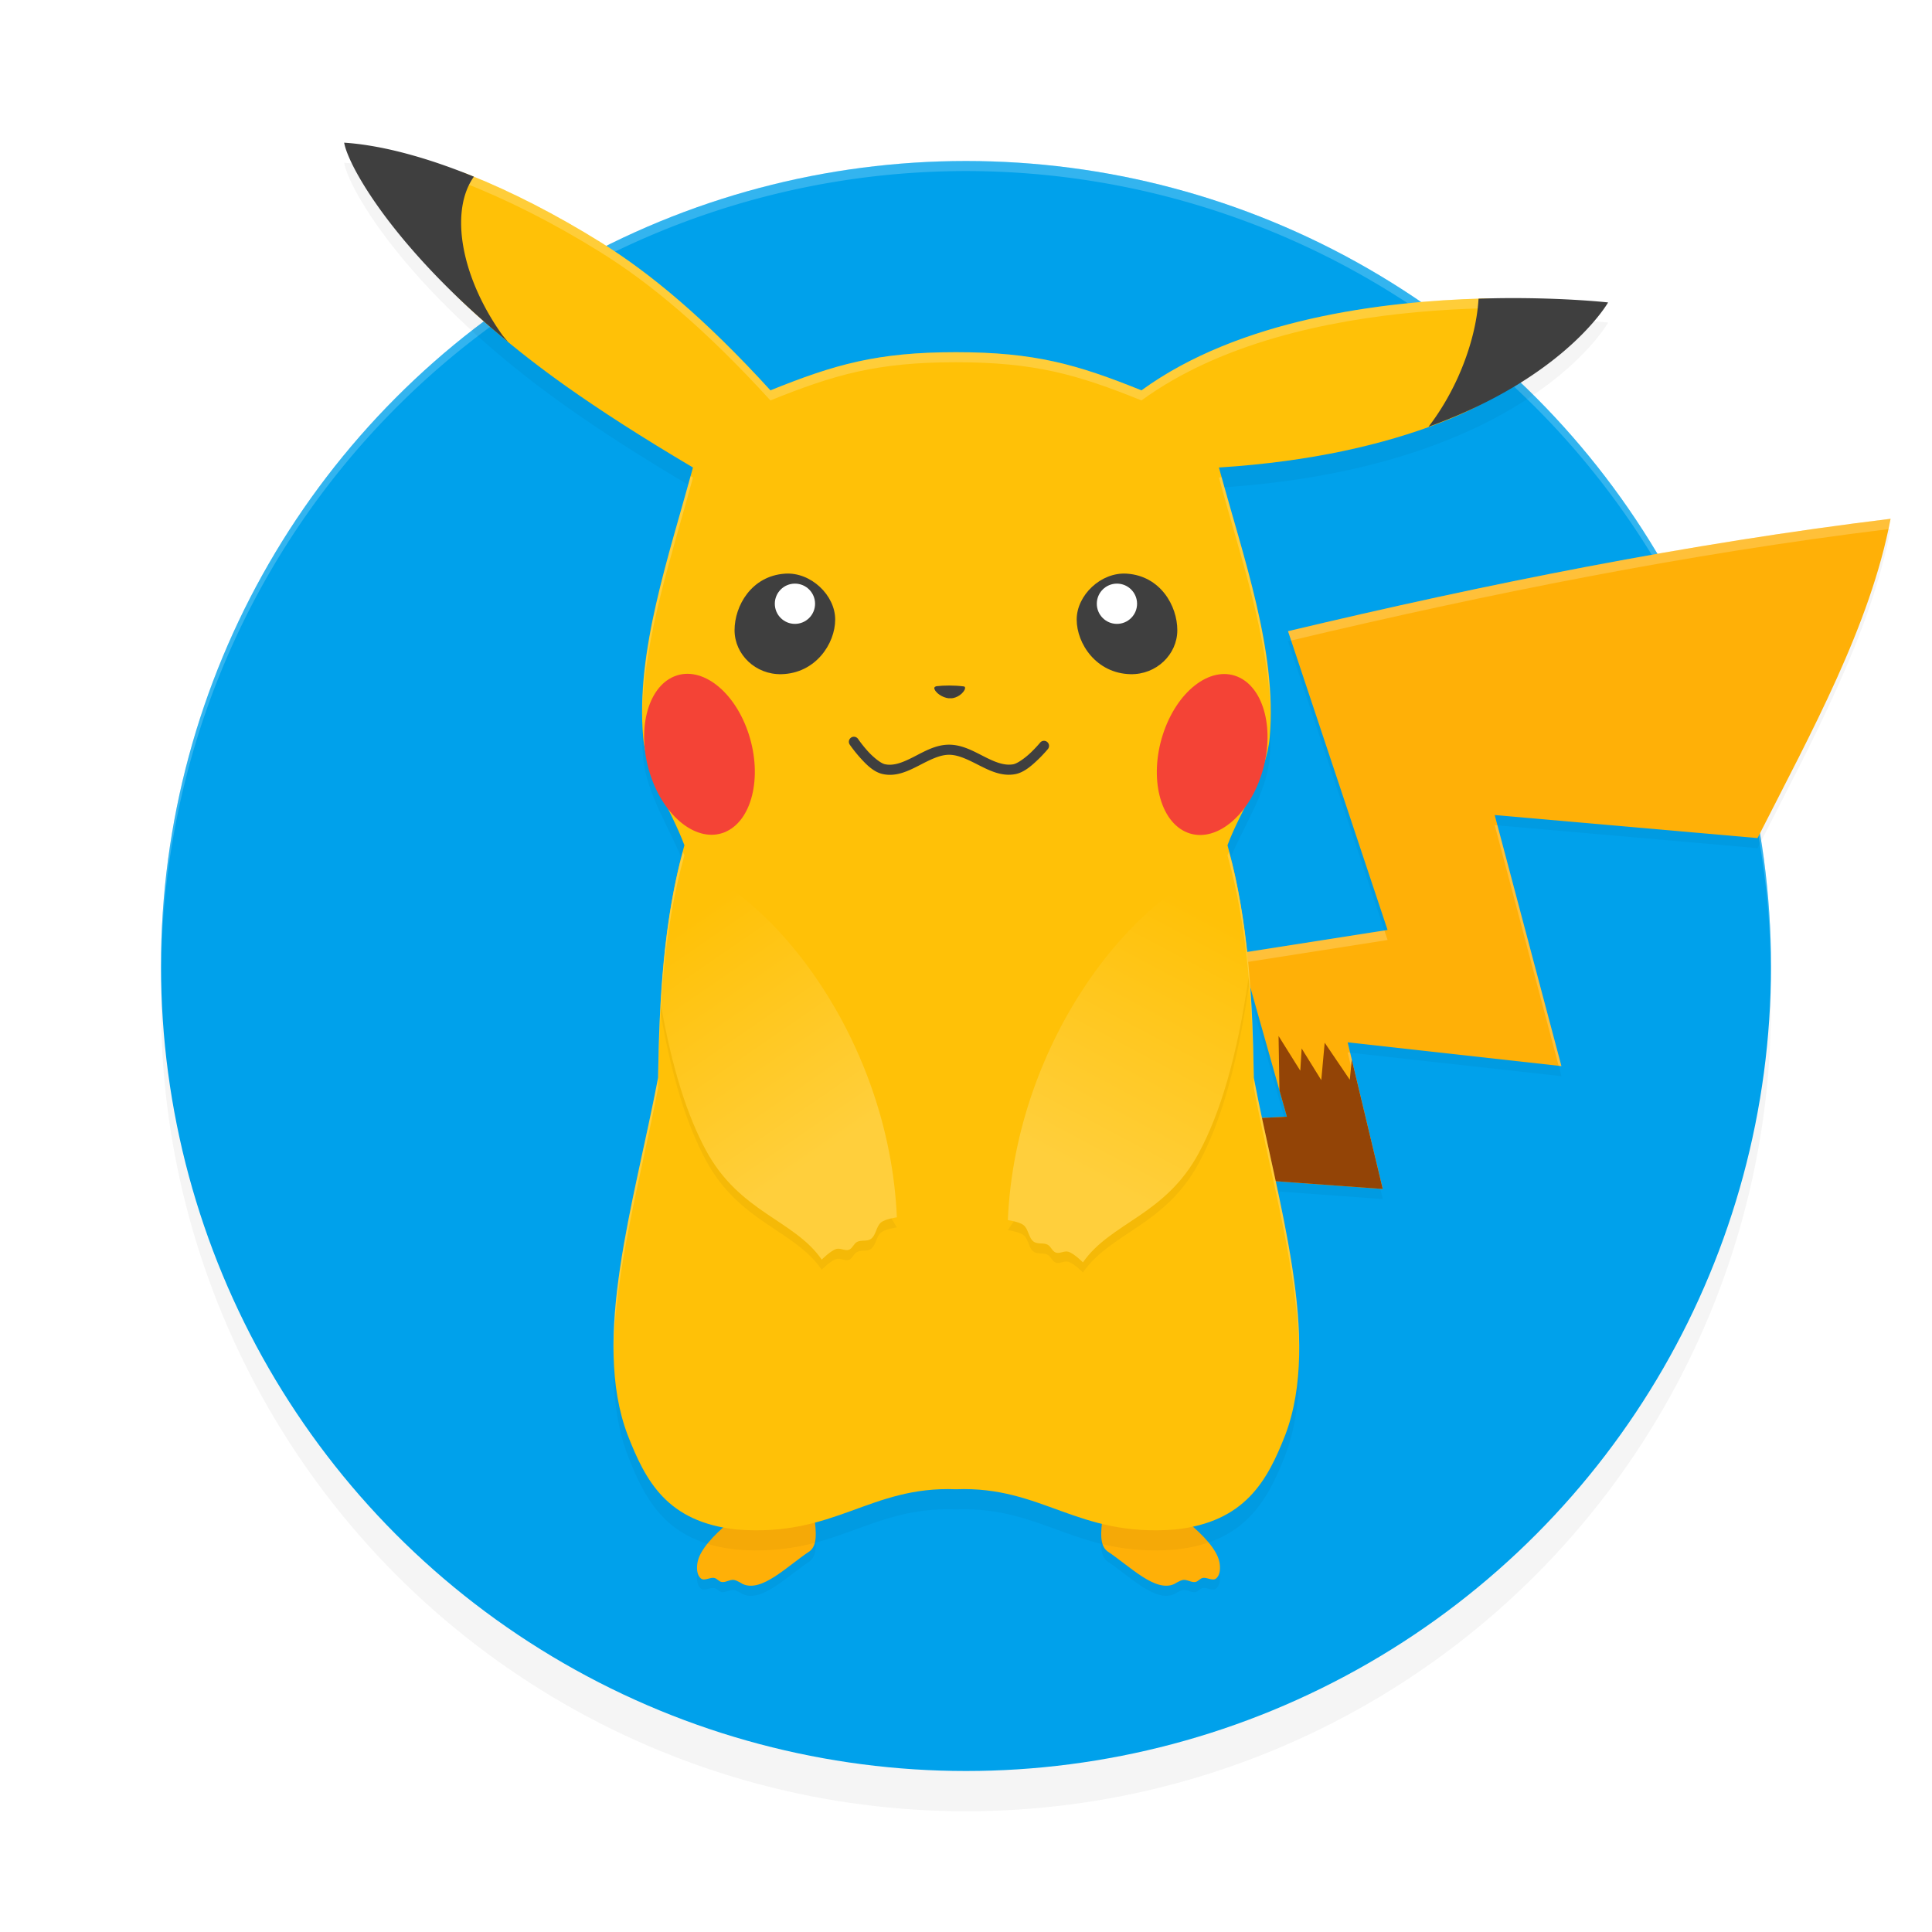 <?xml version="1.0" encoding="UTF-8" standalone="no"?>
<svg
   width="192"
   height="192"
   version="1"
   id="svg14"
   sodipodi:docname="games_pokemon_unite.svg"
   inkscape:version="1.1.1 (1:1.1+202109281949+c3084ef5ed)"
   xmlns:inkscape="http://www.inkscape.org/namespaces/inkscape"
   xmlns:sodipodi="http://sodipodi.sourceforge.net/DTD/sodipodi-0.dtd"
   xmlns:xlink="http://www.w3.org/1999/xlink"
   xmlns="http://www.w3.org/2000/svg"
   xmlns:svg="http://www.w3.org/2000/svg"
   xmlns:rdf="http://www.w3.org/1999/02/22-rdf-syntax-ns#"
   xmlns:cc="http://creativecommons.org/ns#"
   xmlns:dc="http://purl.org/dc/elements/1.1/">
  <defs
     id="defs18">
    <linearGradient
       inkscape:collect="always"
       id="linearGradient44518">
      <stop
         style="stop-color:#ffcf3c;stop-opacity:1;"
         offset="0"
         id="stop44514" />
      <stop
         style="stop-color:#ffc107;stop-opacity:1"
         offset="1"
         id="stop44516" />
    </linearGradient>
    <filter
       inkscape:collect="always"
       style="color-interpolation-filters:sRGB"
       id="filter850"
       x="-0.048"
       width="1.096"
       y="-0.048"
       height="1.096">
      <feGaussianBlur
         inkscape:collect="always"
         stdDeviation="3.2"
         id="feGaussianBlur852" />
    </filter>
    <linearGradient
       inkscape:collect="always"
       xlink:href="#linearGradient44518"
       id="linearGradient44520"
       x1="82.085"
       y1="114.534"
       x2="66.824"
       y2="92.358"
       gradientUnits="userSpaceOnUse" />
    <linearGradient
       inkscape:collect="always"
       xlink:href="#linearGradient44518"
       id="linearGradient44642"
       x1="107.513"
       y1="116.768"
       x2="121.065"
       y2="91.251"
       gradientUnits="userSpaceOnUse" />
    <filter
       inkscape:collect="always"
       style="color-interpolation-filters:sRGB"
       id="filter44762"
       x="-0.079"
       y="-0.072"
       width="1.157"
       height="1.143">
      <feGaussianBlur
         inkscape:collect="always"
         stdDeviation="4.117"
         id="feGaussianBlur44764" />
    </filter>
    <filter
       inkscape:collect="always"
       style="color-interpolation-filters:sRGB"
       id="filter45478"
       x="-0.085"
       y="-0.149"
       width="1.17"
       height="1.297">
      <feGaussianBlur
         inkscape:collect="always"
         stdDeviation="2.066"
         id="feGaussianBlur45480" />
    </filter>
    <filter
       inkscape:collect="always"
       style="color-interpolation-filters:sRGB"
       id="filter46156"
       x="-0.071"
       y="-0.079"
       width="1.142"
       height="1.159">
      <feGaussianBlur
         inkscape:collect="always"
         stdDeviation="3.51"
         id="feGaussianBlur46158" />
    </filter>
  </defs>
  <sodipodi:namedview
     pagecolor="#ffffff"
     bordercolor="#666666"
     borderopacity="1"
     objecttolerance="10"
     gridtolerance="10"
     guidetolerance="10"
     inkscape:pageopacity="0"
     inkscape:pageshadow="2"
     inkscape:window-width="1920"
     inkscape:window-height="1019"
     id="namedview16"
     showgrid="false"
     inkscape:zoom="1"
     inkscape:cx="155"
     inkscape:cy="148.5"
     inkscape:window-x="0"
     inkscape:window-y="34"
     inkscape:window-maximized="1"
     inkscape:current-layer="svg14"
     inkscape:pagecheckerboard="0"
     inkscape:snap-bbox="true"
     inkscape:snap-bbox-midpoints="true"
     inkscape:snap-global="true">
    <inkscape:grid
       type="xygrid"
       id="grid5193" />
  </sodipodi:namedview>
  <circle
     style="opacity:0.2;fill:#000000;stroke-width:4;filter:url(#filter850)"
     cx="96"
     cy="100"
     r="80"
     id="circle832" />
  <circle
     id="circle4"
     r="80"
     cy="96"
     cx="96"
     style="fill:#00a1eb;stroke-width:4;fill-opacity:1" />
  <path
     id="path46113"
     style="opacity:0.2;fill:#000000;fill-opacity:1;stroke-width:6;stroke-linecap:round;stroke-linejoin:round;filter:url(#filter46156)"
     d="m 187.883,52.557 c -20.177,2.466 -40.091,6.461 -59.881,11.17 l 9.895,29.691 -14.605,2.289 4.602,16.27 -11.48,0.551 4.062,5.402 16.939,1.229 -3.484,-14.572 21.24,2.361 -6.629,-24.949 26.121,2.289 c 5.373,-10.575 11.214,-21.149 13.221,-31.73 z M 81.854,144.975 74.932,150.477 c 0,0 -5.103,3.236 -5.605,5.752 -0.11,0.548 -0.104,1.298 0.336,1.643 0.352,0.277 0.908,-0.155 1.344,-0.051 0.262,0.063 0.439,0.348 0.705,0.395 0.406,0.071 0.812,-0.258 1.221,-0.203 0.316,0.043 0.867,0.4 0.867,0.4 1.897,0.876 4.389,-1.745 6.674,-3.26 0.779,-0.619 0.623,-1.913 0.482,-3.195 z m 26.803,0 0.896,6.982 c -0.14,1.282 -0.296,2.576 0.482,3.195 2.285,1.515 4.777,4.135 6.674,3.26 0,0 0.553,-0.358 0.869,-0.4 0.409,-0.055 0.813,0.274 1.219,0.203 0.266,-0.046 0.445,-0.332 0.707,-0.395 0.436,-0.105 0.989,0.327 1.342,0.051 0.44,-0.345 0.445,-1.095 0.336,-1.643 -0.503,-2.516 -5.604,-5.752 -5.604,-5.752 z" />
  <path
     style="opacity:0.2;fill:#ffffff;stroke-width:4"
     d="M 96 16 A 80 80 0 0 0 16 96 A 80 80 0 0 0 16.02 96.473 A 80 80 0 0 1 96 17 A 80 80 0 0 1 175.975 96.514 A 80 80 0 0 0 176 96 A 80 80 0 0 0 96 16 z "
     id="path6" />
  <path
     id="rect3354"
     style="opacity:1;fill:#ffb007;stroke-width:6;stroke-linecap:round;stroke-linejoin:round;fill-opacity:1"
     d="m 128.003,62.726 c 19.79,-4.709 39.703,-8.703 59.88,-11.169 -2.007,10.581 -7.848,21.156 -13.221,31.731 l -26.121,-2.29 6.63,24.95 -21.242,-2.362 3.484,14.572 -16.939,-1.228 -4.063,-5.403 11.482,-0.551 -4.603,-16.27 14.605,-2.288 z"
     sodipodi:nodetypes="ccccccccccccc" />
  <path
     id="path46160"
     style="opacity:0.2;fill:#ffffff;stroke-width:6;stroke-linecap:round;stroke-linejoin:round;fill-opacity:1"
     d="M 187.883 51.557 C 167.706 54.022 147.792 58.018 128.002 62.727 L 128.311 63.654 C 147.928 58.995 167.668 55.041 187.666 52.586 C 187.739 52.243 187.818 51.9 187.883 51.557 z M 148.541 81.998 L 154.896 105.916 L 155.17 105.947 L 148.812 82.021 L 148.541 81.998 z M 137.58 92.467 L 123.291 94.707 L 123.562 95.664 L 137.896 93.418 L 137.58 92.467 z M 133.93 104.586 L 137.17 118.141 L 137.414 118.158 L 134.176 104.613 L 133.93 104.586 z M 127.613 110.99 L 116.412 111.527 L 117.139 112.492 L 127.893 111.977 L 127.613 110.99 z " />
  <path
     style="fill:#38adfa"
     d="m 688.805,256.996 c -0.332,-0.332 -1.195,-0.368 -1.917,-0.079 -0.798,0.319 -0.561,0.556 0.604,0.604 1.054,0.043 1.645,-0.193 1.312,-0.525 z"
     id="path1063" />
  <path
     id="path5894"
     style="opacity:1;fill:#934406;stroke-width:6;stroke-linecap:round;stroke-linejoin:round;fill-opacity:1"
     d="M 127.15 108.35 L 127.893 110.977 L 116.412 111.527 L 120.475 116.93 L 137.414 118.158 L 134.34 105.305 L 134.141 107.305 L 131.645 103.623 L 131.307 107.342 L 129.357 104.195 L 129.221 106.406 L 127.062 102.957 L 127.15 108.35 z " />
  <path
     id="rect9300"
     style="opacity:1;fill:#ffb007;stroke-width:6;stroke-linecap:round;stroke-linejoin:round;fill-opacity:1"
     d="m 69.327,155.229 c 0.503,-2.516 5.605,-5.753 5.605,-5.753 l 6.922,-5.501 -0.898,6.983 c 0.14,1.282 0.297,2.576 -0.482,3.195 -2.285,1.515 -4.777,4.136 -6.674,3.26 0,0 -0.552,-0.358 -0.868,-0.401 -0.409,-0.055 -0.814,0.274 -1.22,0.203 -0.266,-0.046 -0.444,-0.332 -0.706,-0.395 -0.436,-0.105 -0.991,0.328 -1.343,0.052 -0.44,-0.345 -0.445,-1.095 -0.336,-1.643 z"
     sodipodi:nodetypes="sccccssssss" />
  <path
     id="path10450"
     style="opacity:1;fill:#ffb007;stroke-width:6;stroke-linecap:round;stroke-linejoin:round;fill-opacity:1"
     d="m 121.182,155.229 c -0.503,-2.516 -5.605,-5.753 -5.605,-5.753 l -6.922,-5.501 0.898,6.983 c -0.14,1.282 -0.297,2.576 0.482,3.195 2.285,1.515 4.777,4.136 6.674,3.26 0,0 0.552,-0.358 0.868,-0.401 0.409,-0.055 0.814,0.274 1.22,0.203 0.266,-0.046 0.444,-0.332 0.706,-0.395 0.436,-0.105 0.991,0.328 1.343,0.052 0.44,-0.345 0.445,-1.095 0.336,-1.643 z"
     sodipodi:nodetypes="sccccssssss" />
  <path
     id="path44724"
     style="opacity:0.2;fill:#000000;fill-opacity:1;stroke-width:6;stroke-linecap:round;stroke-linejoin:round;filter:url(#filter44762)"
     d="m 34.201,16.178 c 0.482,2.756 6.572,13.237 22.041,24.195 3.398,2.407 7.532,5.075 12.625,8.086 -2.432,8.981 -5.691,18.204 -4.952,26.787 0.324,3.761 2.743,7.121 4.101,10.752 -2.096,7.472 -2.488,15.272 -2.617,23.123 -2.373,12.423 -6.66,25.891 -3.026,35.479 1.78,4.566 3.904,8.658 10.845,9.4 9.768,0.779 13.18,-4.337 21.783,-4 8.603,-0.337 12.015,4.779 21.783,4 6.941,-0.743 9.164,-4.835 10.945,-9.4 3.634,-9.587 -0.754,-23.056 -3.126,-35.479 -0.129,-7.851 -0.521,-15.651 -2.617,-23.123 1.357,-3.631 3.877,-6.991 4.201,-10.752 0.739,-8.583 -2.621,-17.806 -5.052,-26.787 30.633,-1.937 38.679,-16.402 38.679,-16.402 0,0 -29.747,-3.378 -46.376,8.736 C 107.041,38.213 102.822,37 95,37 c -7.822,0 -12.041,1.213 -18.436,3.793 C 70.019,33.613 64.572,29.115 59.73,26.098 50.124,20.11 40.8,16.615 34.201,16.178 Z"
     sodipodi:nodetypes="cscscccccccccsccczcsc" />
  <path
     id="rect1014"
     style="opacity:1;fill:#ffc107;fill-opacity:1;stroke-width:6;stroke-linecap:round;stroke-linejoin:round"
     d="m 38.578,17.849 c 0.4,2.285 0.277,6.21 10.537,14.985 2.114,1.808 4.484,3.667 7.127,5.54 3.398,2.407 7.532,5.075 12.625,8.086 -2.432,8.981 -5.691,18.204 -4.952,26.787 0.324,3.761 2.743,7.121 4.101,10.752 -2.096,7.472 -2.488,15.272 -2.617,23.123 -2.373,12.423 -6.66,25.891 -3.026,35.479 1.78,4.566 3.904,8.658 10.845,9.4 9.768,0.779 13.18,-4.337 21.783,-4 8.603,-0.337 12.015,4.779 21.783,4 6.941,-0.743 9.164,-4.835 10.945,-9.4 3.634,-9.587 -0.754,-23.056 -3.126,-35.479 -0.129,-7.851 -0.521,-15.651 -2.617,-23.123 1.357,-3.631 3.877,-6.991 4.201,-10.752 0.739,-8.583 -2.621,-17.806 -5.052,-26.787 9.246,-0.585 16.435,-2.311 21.965,-4.436 12.792,-4.916 7.833,-9.263 7.833,-9.263 0,0 3.687,-3.293 -3.573,-3.096 -10.115,0.275 -24.242,2.077 -33.922,9.129 C 107.041,36.213 102.822,35 95,35 87.178,35 82.959,36.213 76.564,38.793 70.019,31.613 64.572,27.115 59.73,24.098 55.246,21.303 50.824,19.051 46.711,17.4 c -4.698,-1.886 -4.614,0.682 -8.133,0.449 z"
     sodipodi:nodetypes="csscscccccccccscscsczcssc" />
  <path
     id="path44766"
     style="opacity:0.2;fill:#000000;fill-opacity:1;stroke-width:6;stroke-linecap:round;stroke-linejoin:round;filter:url(#filter45478)"
     d="m 68.493,93.109 c -1.131,4.603 -2.559,2.899 -2.825,7.668 1.161,6.641 2.699,11.205 4.469,14.504 3.352,6.249 8.767,6.915 11.527,10.896 0,0 0.88,-0.893 1.457,-1.061 0.4,-0.116 0.857,0.224 1.248,0.08 0.349,-0.128 0.473,-0.601 0.801,-0.775 0.413,-0.22 0.99,-0.024 1.373,-0.293 0.535,-0.376 0.519,-1.264 1.035,-1.664 0.428,-0.332 1.551,-0.488 1.551,-0.488 C 80.681,108.184 77.824,96.105 68.493,93.109 Z m 52.96,1.748 c 0,9.759 -15.609,18.577 -21.295,27.396 0,0 1.121,0.154 1.549,0.486 0.516,0.401 0.5,1.29 1.035,1.666 0.383,0.269 0.96,0.071 1.373,0.291 0.328,0.175 0.452,0.649 0.801,0.777 0.391,0.144 0.848,-0.196 1.248,-0.08 0.577,0.168 1.457,1.061 1.457,1.061 2.76,-3.981 8.175,-4.647 11.527,-10.896 2.043,-3.809 3.779,-9.293 4.98,-17.73 -0.308,-3.743 -2.676,-6.709 -2.676,-2.97 z"
     sodipodi:nodetypes="ccsccscssccscssssscscss" />
  <path
     id="path6079"
     style="opacity:1;fill:#3f3f3f;stroke-width:6.261;stroke-linecap:round;stroke-linejoin:round;fill-opacity:1"
     d="m 83,61.565 c 10e-7,2.413 -1.959,5.355 -5.341,5.434 C 75.087,67.059 73,65.042 73,62.629 c 0,-2.413 1.668,-5.391 5.013,-5.62 C 80.58,56.833 83,59.152 83,61.565 Z"
     sodipodi:nodetypes="sssss" />
  <circle
     style="opacity:1;fill:#ffffff;stroke-width:6.539;stroke-linecap:round;stroke-linejoin:round"
     id="path6335"
     cx="79"
     cy="60"
     r="2" />
  <path
     id="path6435"
     style="opacity:1;fill:#3f3f3f;stroke-width:6.261;stroke-linecap:round;stroke-linejoin:round;fill-opacity:1"
     d="m 107,61.565 c 0,2.413 1.959,5.355 5.341,5.434 C 114.913,67.059 117,65.042 117,62.629 c 0,-2.413 -1.668,-5.391 -5.013,-5.62 C 109.42,56.833 107,59.152 107,61.565 Z"
     sodipodi:nodetypes="sssss" />
  <circle
     style="opacity:1;fill:#ffffff;stroke-width:6.539;stroke-linecap:round;stroke-linejoin:round"
     id="circle6437"
     cx="-111"
     cy="60"
     r="2"
     transform="scale(-1,1)" />
  <path
     id="rect6467"
     style="opacity:1;fill:#3f3f3f;stroke-width:6;stroke-linecap:round;stroke-linejoin:round;fill-opacity:1"
     d="m 93.095,68.192 c 0.718,-0.088 1.766,-0.092 2.603,0.014 0.34,-0.012 0.167,0.337 0.167,0.337 -0.301,0.6 -1.058,0.892 -1.434,0.85 -0.443,0.044 -1.309,-0.343 -1.552,-0.881 -0.14,-0.28 0.216,-0.321 0.216,-0.321 z"
     sodipodi:nodetypes="cccccc" />
  <path
     style="color:#000000;fill:#3f3f3f;stroke-linecap:round;stroke-linejoin:round;-inkscape-stroke:none;opacity:1;fill-opacity:1"
     d="M 84.578,73.305 A 0.5,0.5 0 0 0 84.447,74 c 0,0 0.43,0.63 1.033,1.301 0.603,0.671 1.337,1.421 2.234,1.621 1.308,0.292 2.488,-0.272 3.564,-0.822 1.076,-0.551 2.083,-1.093 3.039,-1.092 0.959,0.001 1.957,0.528 3.025,1.068 1.068,0.54 2.232,1.099 3.537,0.861 0.846,-0.154 1.586,-0.796 2.197,-1.373 0.612,-0.577 1.061,-1.123 1.061,-1.123 a 0.5,0.5 0 0 0 -0.068,-0.705 0.5,0.5 0 0 0 -0.703,0.068 c 0,0 -0.414,0.503 -0.975,1.031 -0.56,0.528 -1.302,1.047 -1.689,1.117 -0.92,0.167 -1.862,-0.24 -2.908,-0.77 -1.046,-0.529 -2.171,-1.174 -3.475,-1.176 -1.312,-0.002 -2.445,0.664 -3.496,1.201 -1.051,0.537 -1.985,0.94 -2.891,0.738 -0.411,-0.092 -1.158,-0.7 -1.711,-1.314 -0.553,-0.615 -0.949,-1.197 -0.949,-1.197 a 0.5,0.5 0 0 0 -0.695,-0.131 z"
     id="path7494" />
  <ellipse
     style="opacity:1;fill:#f44336;fill-opacity:1;stroke-width:5.549;stroke-linecap:round;stroke-linejoin:round"
     id="path8020"
     cx="43.448"
     cy="95.718"
     rx="5.288"
     ry="8.142"
     transform="matrix(0.928,-0.372,0.305,0.952,0,0)" />
  <ellipse
     style="opacity:1;fill:#f44336;fill-opacity:1;stroke-width:5.549;stroke-linecap:round;stroke-linejoin:round"
     id="ellipse8102"
     cx="-137.978"
     cy="24.848"
     rx="5.288"
     ry="8.142"
     transform="matrix(-0.928,-0.372,-0.305,0.952,0,0)" />
  <path
     id="rect8126"
     style="opacity:1;fill:url(#linearGradient44520);stroke-width:6;stroke-linecap:round;stroke-linejoin:round;fill-opacity:1"
     d="M 67.59 85.686 C 66.458 90.288 65.934 95.008 65.668 99.777 C 66.829 106.419 68.367 110.982 70.137 114.281 C 73.489 120.53 78.904 121.197 81.664 125.178 C 81.664 125.178 82.544 124.285 83.121 124.117 C 83.521 124.001 83.978 124.341 84.369 124.197 C 84.718 124.069 84.842 123.597 85.17 123.422 C 85.583 123.202 86.16 123.398 86.543 123.129 C 87.078 122.753 87.062 121.865 87.578 121.465 C 88.006 121.133 89.129 120.977 89.129 120.977 C 88.382 103.503 76.921 88.681 67.59 85.686 z " />
  <path
     id="path9276"
     style="opacity:1;fill:url(#linearGradient44642);stroke-width:6;stroke-linecap:round;stroke-linejoin:round;fill-opacity:1.0"
     d="M 122.426 85.748 C 112.974 88.178 100.924 103.321 100.158 121.254 C 100.158 121.254 101.279 121.408 101.707 121.74 C 102.224 122.141 102.207 123.031 102.742 123.406 C 103.125 123.675 103.702 123.478 104.115 123.697 C 104.444 123.872 104.567 124.346 104.916 124.475 C 105.307 124.619 105.764 124.278 106.164 124.395 C 106.741 124.562 107.621 125.455 107.621 125.455 C 110.381 121.474 115.796 120.808 119.148 114.559 C 121.192 110.749 122.928 105.266 124.129 96.828 C 123.821 93.085 123.314 89.379 122.426 85.748 z " />
  <path
     id="path46162"
     style="opacity:0.2;fill:#ffffff;fill-opacity:1;stroke-width:6;stroke-linecap:round;stroke-linejoin:round"
     d="M 34.201 14.178 C 34.247 14.437 34.393 14.828 34.541 15.219 C 41.119 15.747 50.281 19.208 59.73 25.098 C 64.572 28.115 70.019 32.613 76.564 39.793 C 82.959 37.213 87.178 36 95 36 C 102.822 36 107.041 37.213 113.436 39.793 C 129.024 28.437 155.821 30.669 159.154 30.996 C 159.557 30.446 159.811 30.057 159.811 30.057 C 159.811 30.057 130.065 26.679 113.436 38.793 C 107.041 36.213 102.822 35 95 35 C 87.178 35 82.959 36.213 76.564 38.793 C 70.019 31.613 64.572 27.115 59.73 24.098 C 50.124 18.11 40.8 14.615 34.201 14.178 z M 68.627 47.312 C 66.47 55.138 63.84 63.119 63.838 70.688 C 64.067 63.142 66.768 55.211 68.867 47.459 C 68.779 47.407 68.714 47.364 68.627 47.312 z M 121.41 47.434 C 121.314 47.44 121.23 47.453 121.133 47.459 C 123.233 55.218 126.015 63.156 126.26 70.707 C 126.247 63.171 123.569 55.227 121.41 47.434 z M 67.855 84.631 C 65.911 91.911 65.524 99.491 65.398 107.121 C 63.615 116.461 60.751 126.39 60.982 134.818 C 60.986 126.61 63.684 117.096 65.398 108.121 C 65.528 100.271 65.92 92.47 68.016 84.998 C 67.969 84.874 67.904 84.755 67.855 84.631 z M 122.145 84.635 C 122.096 84.757 122.03 84.875 121.984 84.998 C 124.08 92.47 124.472 100.271 124.602 108.121 C 126.319 117.113 129.077 126.644 129.1 134.863 C 129.315 126.425 126.389 116.478 124.602 107.121 C 124.476 99.492 124.089 91.913 122.145 84.635 z " />
  <path
     id="rect10775"
     style="opacity:1;fill:#3f3f3f;stroke-width:6;stroke-linecap:round;stroke-linejoin:round;fill-opacity:1"
     d="M 149.523 29.627 C 148.701 29.633 147.822 29.656 146.936 29.684 A 6.217 12.895 24.5 0 1 144.832 37.621 A 6.217 12.895 24.5 0 1 141.965 42.41 C 155.616 37.487 159.811 30.057 159.811 30.057 C 159.811 30.057 155.629 29.582 149.523 29.627 z " />
  <path
     id="rect10496"
     style="opacity:1;fill:#3f3f3f;stroke-width:6;stroke-linecap:round;stroke-linejoin:round;fill-opacity:1"
     d="M 47.094 17.559 C 46.673 17.387 46.252 17.216 45.838 17.057 C 45.293 16.847 44.755 16.649 44.223 16.461 C 43.69 16.273 43.163 16.095 42.645 15.93 C 42.126 15.764 41.615 15.61 41.111 15.467 C 40.607 15.323 40.111 15.191 39.623 15.07 C 39.135 14.95 38.655 14.84 38.184 14.742 C 37.713 14.644 37.251 14.559 36.799 14.484 C 36.346 14.41 35.904 14.346 35.471 14.295 C 35.038 14.244 34.614 14.205 34.201 14.178 C 34.231 14.35 34.283 14.552 34.357 14.783 C 34.432 15.014 34.531 15.273 34.652 15.559 C 34.774 15.844 34.918 16.157 35.088 16.494 C 35.258 16.832 35.454 17.195 35.674 17.58 C 35.894 17.965 36.14 18.373 36.412 18.803 C 36.684 19.233 36.982 19.684 37.309 20.154 C 37.635 20.625 37.987 21.115 38.369 21.623 C 38.751 22.131 39.162 22.657 39.602 23.199 C 40.041 23.741 40.511 24.299 41.01 24.871 C 41.509 25.443 42.037 26.03 42.598 26.629 C 43.158 27.228 43.75 27.839 44.373 28.461 C 44.997 29.083 45.651 29.716 46.34 30.357 C 47.028 30.999 47.751 31.649 48.506 32.307 C 49.141 32.86 49.813 33.42 50.496 33.982 A 14.863 8.603 53.989 0 1 49.936 33.316 A 14.863 8.603 53.989 0 1 47.094 17.559 z " />
</svg>
